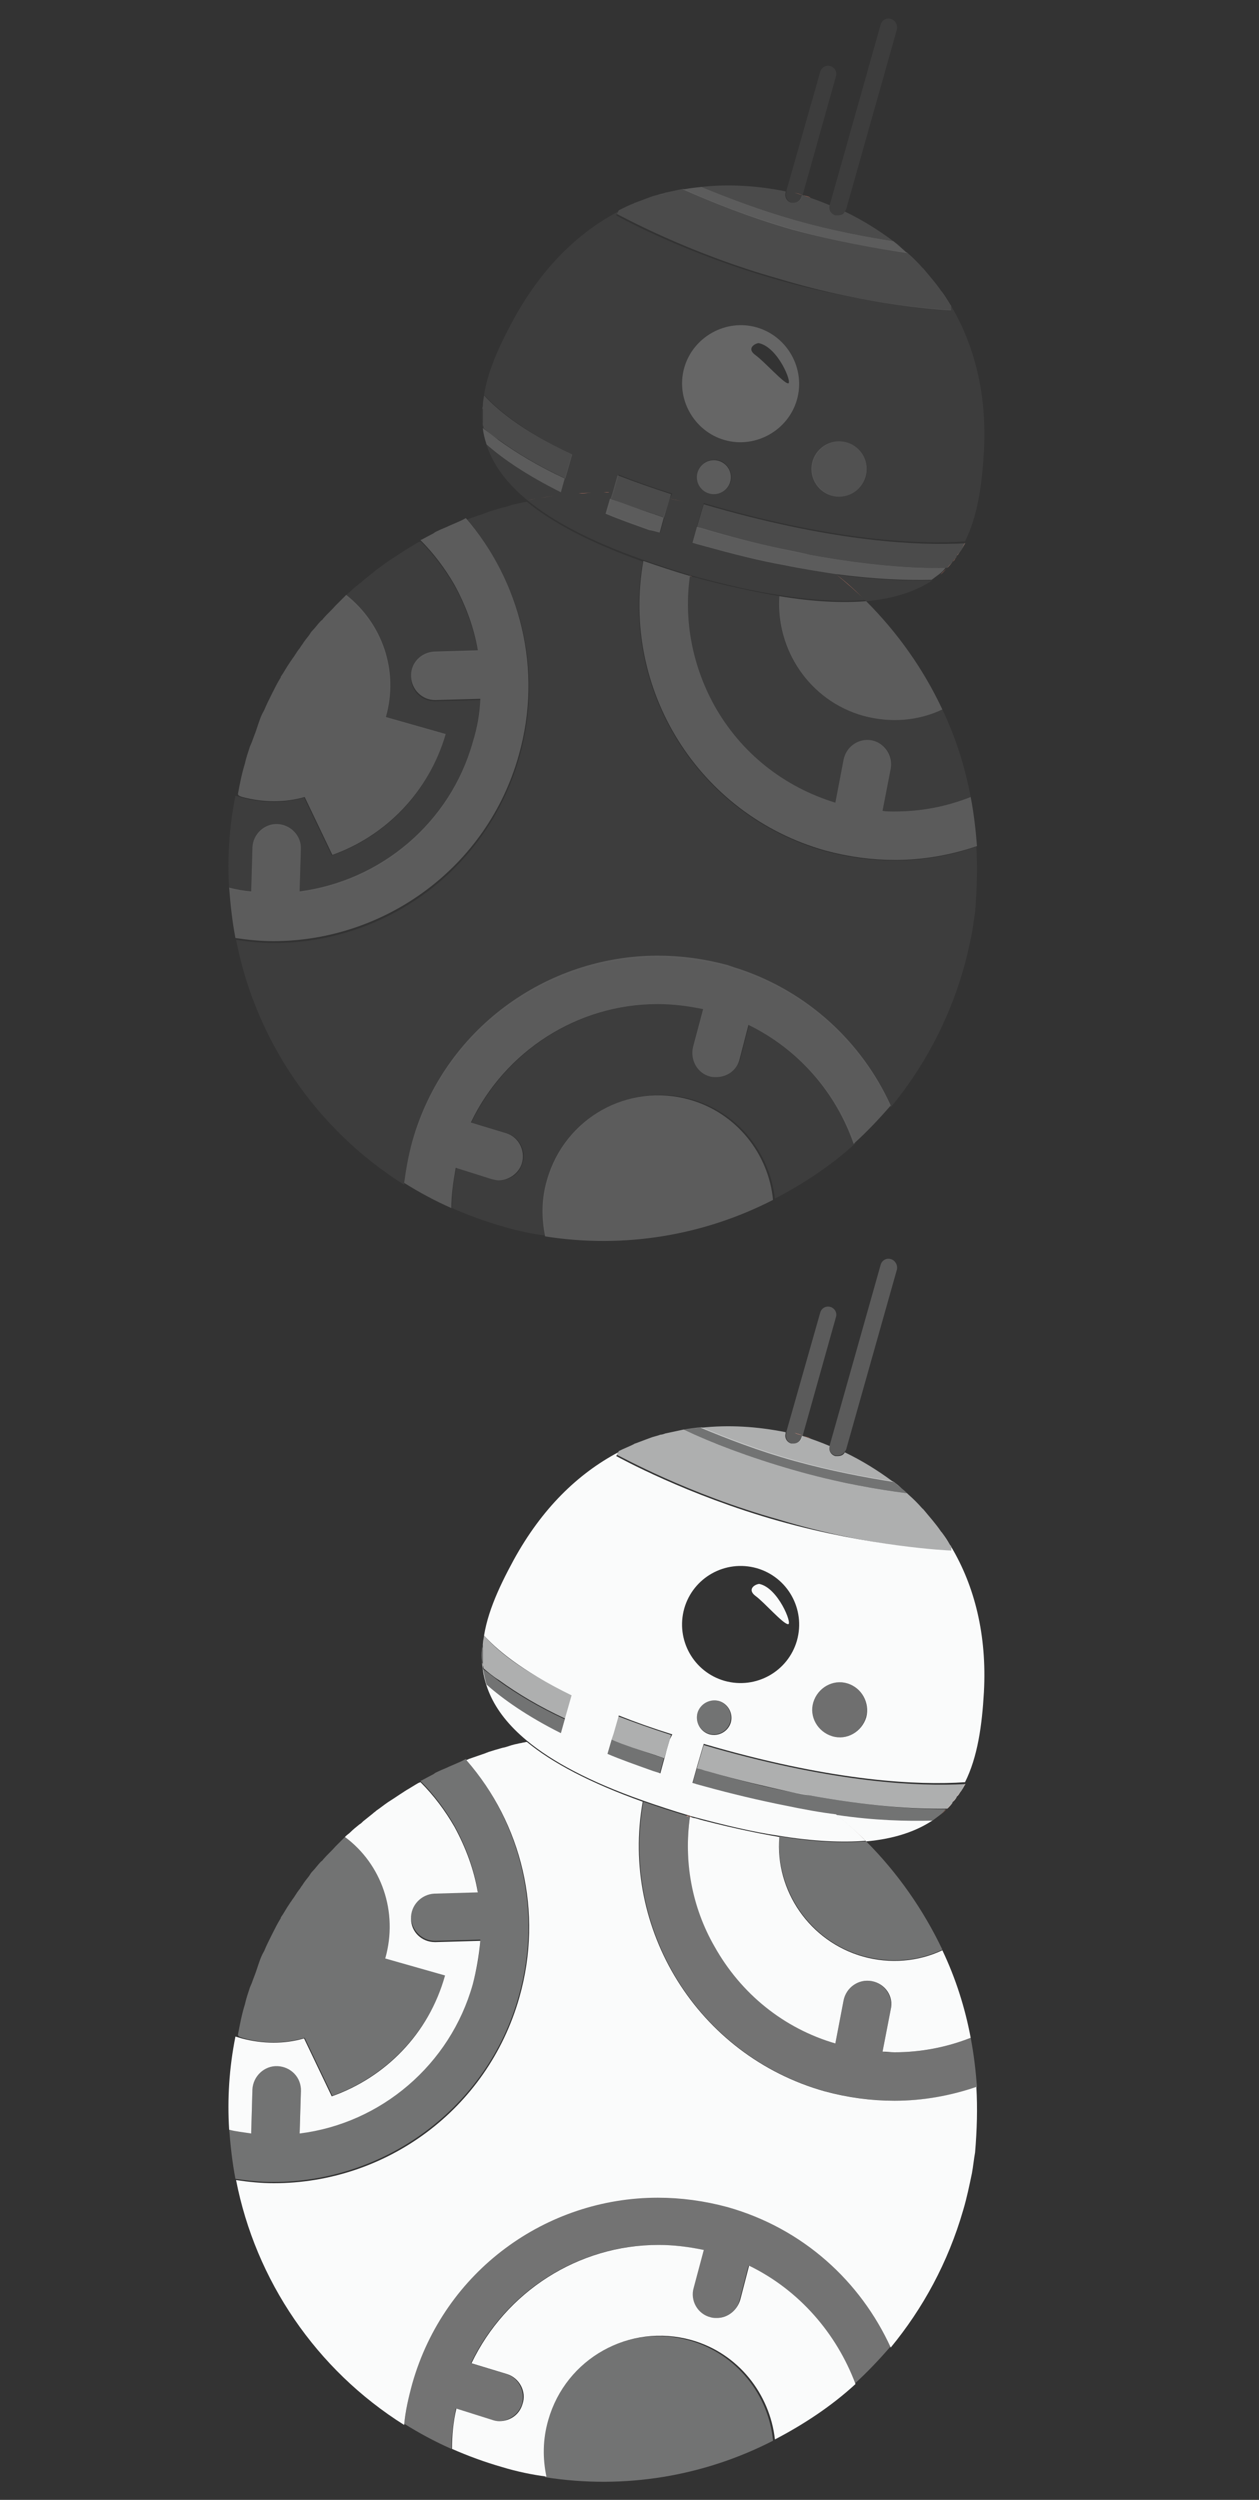 <?xml version="1.0" encoding="utf-8"?>
<!-- Generator: Adobe Illustrator 22.1.0, SVG Export Plug-In . SVG Version: 6.00 Build 0)  -->
<svg version="1.1" id="Layer_1" xmlns="http://www.w3.org/2000/svg" xmlns:xlink="http://www.w3.org/1999/xlink" x="0px" y="0px"
	 viewBox="0 0 200 397.1" style="enable-background:new 0 0 200 397.1;" xml:space="preserve">
<rect x="0" y="0" width="200" height="397.1" fill="#333333" stroke="none"/>
<style type="text/css">
	.st0{fill:none;}
	.st1{fill:#FAFBFB;}
	.st2{opacity:0.32;fill:#FAFBFB;enable-background:new    ;}
	.st3{fill:#F4876B;}
	.st4{opacity:0.2;}
	.st5{fill:#FAFBFB;fill-opacity:0;}
	.st6{opacity:0.3;fill:#FAFBFB;enable-background:new    ;}
	.st7{opacity:0.32;}
	.st8{opacity:0.62;}
	.st9{opacity:0.2;fill:#666666;enable-background:new    ;}
	.st10{fill:#666666;}
	.st11{opacity:0.8;fill:#666666;enable-background:new    ;}
	.st12{opacity:0.2;enable-background:new    ;}
	.st13{opacity:0.6;fill:#666666;enable-background:new    ;}
	.st14{opacity:0.8;}
	.st15{opacity:0.47;}
</style>
<g>
	<path class="st0" d="M64.6,284.2c0.6-0.4,1.3-0.8,2-1.2C65.9,283.4,65.3,283.8,64.6,284.2z"/>
	<path class="st0" d="M37.5,346.2L37.5,346.2c3.1,15.9,12.7,30.1,26.7,38.9l0,0C50.2,376.3,40.6,362.1,37.5,346.2z"/>
	<path class="st0" d="M62,285.9c0.7-0.5,1.5-1,2.3-1.5C63.5,284.9,62.8,285.4,62,285.9z"/>
	<path class="st0" d="M74.6,279.3c0.8-0.3,1.7-0.6,2.6-0.9C76.3,278.6,75.4,278.9,74.6,279.3z"/>
	<path class="st0" d="M77.7,278.2c0.7-0.2,1.4-0.4,2-0.6C79,277.8,78.3,278,77.7,278.2z"/>
	<path class="st0" d="M127.5,228.1L127.5,228.1L127.5,228.1L127.5,228.1z"/>
	<path class="st0" d="M55.1,291.4c-0.1,0.1-0.2,0.1-0.2,0.2l0,0C55,291.6,55.1,291.5,55.1,291.4z"/>
	<path class="st0" d="M83.7,276.6c-0.2,0-0.4,0.1-0.5,0.1C83.4,276.7,83.5,276.6,83.7,276.6L83.7,276.6z"/>
	<path class="st0" d="M55.7,290.9c0.5-0.4,1-0.9,1.5-1.3C56.6,290.1,56.2,290.5,55.7,290.9z"/>
	<path class="st0" d="M59.9,287.4c0.6-0.5,1.2-0.9,1.8-1.3C61.1,286.5,60.5,287,59.9,287.4z"/>
	<path class="st0" d="M37.5,323.4L37.5,323.4c-1,5-1.3,9.9-1,14.8l0,0C36.2,333.3,36.5,328.4,37.5,323.4z"/>
	<path class="st0" d="M57.8,289.1c0.5-0.4,1-0.8,1.5-1.2C58.8,288.3,58.3,288.7,57.8,289.1z"/>
	<path class="st0" d="M155.1,331.5L155.1,331.5c0.2,3.4,0.1,6.8-0.3,10.2C155.2,338.3,155.3,334.9,155.1,331.5z"/>
	<path class="st0" d="M80.5,277.4c0.6-0.2,1.2-0.3,1.8-0.5C81.7,277,81.1,277.2,80.5,277.4z"/>
	<path class="st0" d="M122.8,387.7L122.8,387.7c4.6-2.4,9-5.3,12.8-8.8l0,0C131.8,382.3,127.4,385.3,122.8,387.7z"/>
	<path class="st0" d="M74.4,279.3c-0.1,0-0.2,0.1-0.2,0.1l0,0C74.2,279.4,74.3,279.4,74.4,279.3z"/>
	<path class="st0" d="M141.5,372.7c5.1-6.2,9.1-13.5,11.5-21.8C150.6,359.2,146.6,366.5,141.5,372.7L141.5,372.7z"/>
	<path class="st0" d="M79.6,391.9c-2.8-0.8-5.4-1.8-8-2.9l0,0C74.2,390.2,76.9,391.1,79.6,391.9c2.3,0.7,4.7,1.2,7,1.5l0,0
		C84.3,393.1,81.9,392.6,79.6,391.9z"/>
	<path class="st0" d="M154.2,323.7L154.2,323.7c-0.9-4.8-2.4-9.5-4.5-13.9l0,0C151.7,314.2,153.2,318.9,154.2,323.7z"/>
	<path class="st1" d="M137.1,310.8c-8.5-2.4-14-10.5-13.3-19c-4.1-0.7-8.7-1.7-13.9-3.1l0,0c0.2,0,0.3,0.1,0.5,0.1
		c0.5,0.1,0.9,0.3,1.4,0.4l-2.2-0.6c-1,7.1,0.3,14.3,3.9,20.6c4.2,7.5,11,13,19.2,15.4l1.3-6.8c0.4-2.1,2.4-3.5,4.5-3.1
		s3.5,2.4,3,4.5l-1.3,6.7c0.6,0,1.3,0.1,1.9,0.1c4.2,0,8.3-0.8,12.1-2.3c-0.9-4.8-2.4-9.5-4.5-13.9
		C145.9,311.6,141.4,312,137.1,310.8z"/>
	<path class="st1" d="M109.5,288.5L109.5,288.5c0.1,0,0.2,0.1,0.3,0.1C109.7,288.6,109.6,288.6,109.5,288.5z"/>
	<path class="st1" d="M119,359.9l-1.4,5.4c-0.5,1.7-2,2.9-3.7,2.9c-0.3,0-0.7,0-1-0.1c-2.1-0.5-3.3-2.7-2.7-4.7l1.6-6
		c-2.4-0.5-4.8-0.8-7.2-0.8c-12.8,0-24.3,7.5-29.7,18.8l5.6,1.7c2,0.6,3.2,2.8,2.5,4.8c-0.5,1.7-2,2.7-3.7,2.7
		c-0.4,0-0.8-0.1-1.1-0.2l-5.7-1.8c-0.5,2.1-0.7,4.3-0.7,6.4c2.5,1.1,5.2,2.1,8,2.9c2.3,0.7,4.7,1.2,7,1.5c-0.6-2.9-0.6-5.9,0.3-9
		c2.8-9.8,12.9-15.4,22.7-12.7c7.5,2.1,12.5,8.6,13.3,15.8c4.6-2.4,9-5.3,12.8-8.8C132.9,370.7,127,363.8,119,359.9z"/>
	<path class="st1" d="M155.1,331.5c-4.1,1.4-8.5,2.2-13,2.2c-3.7,0-7.4-0.5-11.1-1.5c-20.2-5.7-32.5-25.8-28.9-46
		c-8.4-3-14.4-6.2-18.4-9.5c-0.2,0-0.4,0.1-0.6,0.1c-0.3,0.1-0.6,0.1-0.9,0.2c-0.6,0.1-1.2,0.3-1.8,0.5c-0.3,0.1-0.5,0.1-0.8,0.2
		c-0.7,0.2-1.4,0.4-2,0.6c-0.2,0.1-0.3,0.1-0.5,0.2c-0.9,0.3-1.7,0.6-2.6,0.9c-0.1,0-0.1,0.1-0.2,0.1s-0.2,0.1-0.2,0.1
		c8.7,10,12.3,24,8.4,37.7c-5.1,17.9-21.3,29.5-39,29.5c-2,0-4-0.2-6-0.5c3.1,15.9,12.7,30.1,26.7,38.9c0.2-2.2,0.7-4.4,1.3-6.6
		c5.1-17.9,21.3-29.5,39-29.5c3.7,0,7.4,0.5,11.1,1.5c12,3.4,21.1,11.8,25.9,22.3c5.1-6.2,9.1-13.5,11.5-21.8c0.6-2,1-4,1.4-5.9
		c0.2-1.1,0.3-2.2,0.5-3.3C155.2,338.3,155.3,334.9,155.1,331.5z"/>
	<path class="st1" d="M61.2,311.1l9.5,2.7c-2.6,9.3-9.5,16.2-18,19.2l-4.4-9.2c-3.1,0.9-6.5,0.9-9.9,0c-0.3-0.1-0.7-0.2-1-0.3
		c-1,5-1.3,9.9-1,14.8c1.1,0.3,2.3,0.4,3.5,0.6l0.2-7c0.1-2.1,1.9-3.8,4-3.7c2.1,0.1,3.8,1.8,3.7,4l-0.2,6.7
		c12.9-1.6,23.9-10.9,27.5-23.7c0.6-2.3,1-4.6,1.2-6.9l-7.1,0.2h-0.1c-2.1,0-3.8-1.6-3.8-3.7c-0.1-2.1,1.6-3.9,3.7-4l6.9-0.2
		c-0.6-3.6-1.9-7.1-3.7-10.4c-1.5-2.6-3.3-5-5.4-7.1c-0.1,0-0.2,0.1-0.3,0.1c-0.7,0.4-1.3,0.8-2,1.2c-0.1,0.1-0.2,0.1-0.3,0.2
		c-0.8,0.5-1.5,1-2.3,1.5c-0.1,0.1-0.2,0.1-0.3,0.2c-0.6,0.4-1.2,0.9-1.8,1.3c-0.2,0.2-0.4,0.3-0.6,0.5c-0.5,0.4-1,0.8-1.5,1.2
		c-0.2,0.2-0.4,0.4-0.6,0.5c-0.5,0.4-1,0.8-1.5,1.3c-0.2,0.2-0.4,0.3-0.6,0.5c-0.1,0.1-0.1,0.1-0.2,0.2
		C60.6,296.1,63.3,303.7,61.2,311.1z"/>
	<path class="st2" d="M154.2,323.7c-3.8,1.5-7.8,2.3-12.1,2.3c-0.6,0-1.3,0-1.9-0.1l1.3-6.7c0.4-2.1-1-4.1-3-4.5
		c-2.1-0.4-4.1,1-4.5,3.1l-1.3,6.8c-8.2-2.5-15-7.9-19.2-15.4c-3.5-6.4-4.9-13.5-3.9-20.6l-0.5-0.1c0.2,0.1,0.3,0.1,0.5,0.1l0,0
		c-2.7-0.8-5.1-1.6-7.4-2.4c-3.6,20.3,8.7,40.3,28.9,46c3.7,1,7.4,1.5,11.1,1.5c4.5,0,8.9-0.8,13-2.2
		C155,328.9,154.7,326.3,154.2,323.7z"/>
	<path class="st2" d="M117.4,351L117.4,351C117.4,351,117.3,351,117.4,351c-0.7-0.2-1.2-0.4-1.8-0.6c-3.7-1-7.4-1.5-11.1-1.5
		c-17.7,0-34,11.7-39,29.5c-0.6,2.2-1,4.4-1.3,6.6c2.4,1.5,4.8,2.8,7.5,4c0-2.1,0.3-4.2,0.7-6.4l5.7,1.8c0.4,0.1,0.8,0.2,1.1,0.2
		c1.6,0,3.2-1.1,3.7-2.7c0.6-2-0.5-4.2-2.5-4.8l-5.6-1.7c5.4-11.3,16.9-18.8,29.7-18.8c2.4,0,4.8,0.3,7.2,0.8l-1.6,6
		c-0.5,2.1,0.7,4.2,2.7,4.7c0.3,0.1,0.7,0.1,1,0.1c1.7,0,3.3-1.1,3.7-2.9l1.4-5.4c8,3.9,13.9,10.8,16.7,18.9c2.1-1.9,4-3.9,5.9-6.1
		C137,362.8,128.5,354.7,117.4,351z"/>
	<path class="st3" d="M91.9,275.5c0.7,0,1.3-0.1,2-0.1C93.2,275.4,92.6,275.4,91.9,275.5z"/>
	<path class="st3" d="M150.4,287.3L150.4,287.3L150.4,287.3L150.4,287.3z"/>
	<path class="st3" d="M95.8,275.3c-0.3,0-0.6,0-1,0c0.7,0,1.3,0,2,0C96.5,275.3,96.1,275.3,95.8,275.3z"/>
	<path class="st3" d="M127.5,228.1c0.4,0.1,0.9,0.2,1.3,0.4L127.5,228.1L127.5,228.1C127.5,228.1,127.5,228.1,127.5,228.1z"/>
	<path class="st3" d="M85.1,276.3c-0.4,0.1-0.9,0.2-1.3,0.3l0,0C84.2,276.5,84.6,276.4,85.1,276.3z"/>
	<path class="st3" d="M153.3,283.3c-0.1,0.3-0.3,0.6-0.5,0.8C153,283.9,153.1,283.6,153.3,283.3z"/>
	<path class="st3" d="M151.3,286.4c-0.3,0.3-0.5,0.6-0.8,0.9C150.7,287,151,286.7,151.3,286.4z"/>
	<path class="st3" d="M150.4,287.3c-0.3,0.3-0.7,0.7-1,1C149.7,288,150.1,287.7,150.4,287.3z"/>
	<path class="st3" d="M151.4,286.2c0.2-0.3,0.4-0.5,0.6-0.8c-0.2,0.2-0.3,0.5-0.5,0.7C151.4,286.1,151.4,286.2,151.4,286.2z"/>
	<path class="st3" d="M85.8,276.2c0.8-0.1,1.7-0.3,2.5-0.4C87.5,275.9,86.7,276,85.8,276.2z"/>
	<path class="st3" d="M151.3,286.4C151.3,286.3,151.3,286.3,151.3,286.4C151.3,286.3,151.3,286.3,151.3,286.4
		C151.3,286.3,151.3,286.3,151.3,286.4z"/>
	<path class="st3" d="M88.5,275.8c0.9-0.1,1.8-0.2,2.7-0.3C90.3,275.6,89.4,275.7,88.5,275.8z"/>
	<path class="st3" d="M152.2,285.1L152.2,285.1c-0.1,0.1-0.1,0.1-0.1,0.2c0.2-0.3,0.4-0.6,0.6-0.9
		C152.5,284.6,152.4,284.9,152.2,285.1L152.2,285.1L152.2,285.1z"/>
	<path class="st3" d="M127.5,228L127.5,228l-1.3-0.4C126.6,227.8,127,227.9,127.5,228z"/>
	<g class="st4">
		<path class="st1" d="M132.8,209.2c0.2-0.7-0.2-1.4-0.9-1.6c-0.7-0.2-1.4,0.2-1.6,0.9l-5.4,19v0.2c-0.2,0.7,0.2,1.4,0.9,1.6
			c0.1,0,0.2,0,0.4,0c0.6,0,1.1-0.4,1.2-0.9l0.1-0.3l0,0c-0.4-0.1-0.8-0.3-1.3-0.4l1.3,0.4L132.8,209.2z"/>
		<path class="st1" d="M141.5,200c-0.7-0.2-1.4,0.2-1.6,0.9l-8.1,28.7l0,0c-0.2,0.7,0.2,1.4,0.9,1.6c0.1,0,0.2,0,0.4,0
			c0.4,0,0.8-0.2,1.1-0.6c0.1-0.1,0.1-0.2,0.2-0.3l8.1-28.7C142.6,200.9,142.2,200.2,141.5,200z"/>
	</g>
	<path class="st3" d="M109.9,288.6C109.9,288.6,109.8,288.6,109.9,288.6c-0.1,0-0.2-0.1-0.4-0.1l0,0
		C109.6,288.6,109.7,288.6,109.9,288.6z"/>
	<path class="st3" d="M132.9,288.3L132.9,288.3c1.6,1.3,3.2,2.7,4.7,4.2l0,0C136.1,291.1,134.6,289.7,132.9,288.3z"/>
	<path class="st3" d="M108.7,276.8c-0.8-0.2-1.5-0.3-2.3-0.5l0,0C107.1,276.4,107.9,276.6,108.7,276.8z"/>
	<path class="st3" d="M111.7,277.5c-0.8-0.2-1.6-0.4-2.3-0.6C110.1,277.1,110.9,277.3,111.7,277.5L111.7,277.5z"/>
	<path class="st3" d="M109.5,288.5c-0.2-0.1-0.3-0.1-0.5-0.1C109.2,288.5,109.3,288.5,109.5,288.5L109.5,288.5z"/>
	<g>
		<path class="st1" d="M132.9,288.3c1.6,1.3,3.2,2.7,4.7,4.2c4.5-0.4,7.9-1.6,10.5-3.3C144,289.3,139,289.2,132.9,288.3z"/>
		<path class="st1" d="M148.2,289.2c0.4-0.3,0.8-0.6,1.1-0.9C149,288.6,148.6,288.9,148.2,289.2z"/>
		<path class="st1" d="M148.1,289.2C148.1,289.2,148.2,289.2,148.1,289.2C148.2,289.2,148.1,289.2,148.1,289.2L148.1,289.2z"/>
		<path class="st1" d="M76.7,261.6L76.7,261.6L76.7,261.6z"/>
		<path class="st1" d="M151.1,245.7v0.6c-0.5,0-12.8-0.6-27.4-4.7c-14.6-4.1-25.4-10.1-25.8-10.3l0.3-0.6
			c-6.4,3.4-12.1,8.9-16.6,17.1c-2.5,4.6-4.6,9.2-4.9,13.7l0,0c0-0.6,0.1-1.1,0.2-1.7c1.8,2,5.7,5.5,13.9,9.5l-1,3.5l-0.7,2.5
			c-5.4-2.7-9.2-5.4-11.8-7.7c-0.3-0.9-0.4-1.7-0.6-2.6l0,0c0-0.1,0-0.1,0-0.2c0-0.2,0-0.5-0.1-0.7c0-0.2,0-0.4,0-0.7
			c0-0.3,0-0.5,0-0.8c0-0.2,0-0.4,0-0.6s0-0.4,0-0.5c-0.4,5.2,1.3,10.2,7.1,15c0.4-0.1,0.9-0.2,1.3-0.3c-0.4,0.1-0.9,0.2-1.3,0.3
			c4,3.3,9.9,6.5,18.4,9.5c2.3,0.8,4.7,1.6,7.4,2.4c0.1,0,0.2,0.1,0.3,0.1c5.2,1.4,9.8,2.5,13.9,3.1c5.5,0.9,10.1,1.1,13.8,0.8
			c-1.5-1.5-3-2.9-4.7-4.2c-2.5-0.3-5.2-0.8-8.1-1.4c-4-0.8-8.3-1.8-13-3.1c-0.4-0.1-0.7-0.2-1.1-0.3c-0.2-0.1-0.4-0.1-0.6-0.2
			l0.7-2.5l1-3.4c-0.8-0.2-0.8-0.2,0,0l0.1-0.3c0.6,0.2,1.1,0.3,1.7,0.5c19.4,5.5,32.3,6.1,39.8,5.6c2-4,2.7-9,3-14.3
			C156.8,259.7,154.8,251.9,151.1,245.7z M106.4,276.3l-0.5,1.7l-1,3.7c-0.5-0.2-1-0.3-1.5-0.5c-2.5-0.9-4.8-1.7-6.9-2.6l0.7-2.4
			l0.3-0.9l0.8-2.8c2.5,1,5.3,2,8.5,3L106.4,276.3C107.1,276.4,107.1,276.4,106.4,276.3z M116.1,273.6c-0.4,1.4-1.9,2.3-3.4,1.9
			c-1.4-0.4-2.3-1.9-1.9-3.4c0.4-1.4,1.9-2.3,3.4-1.9C115.6,270.6,116.5,272.1,116.1,273.6z M126.6,260.6c-1.4,4.9-6.5,7.8-11.5,6.4
			c-4.9-1.4-7.8-6.5-6.4-11.5c1.4-4.9,6.5-7.8,11.5-6.4C125.1,250.5,128,255.6,126.6,260.6z M137.6,272.8c-0.7,2.3-3.1,3.7-5.4,3
			c-2.3-0.7-3.7-3.1-3-5.4s3.1-3.7,5.4-3S138.2,270.5,137.6,272.8z"/>
		<path class="st1" d="M150.9,245.4c-0.4-0.7-0.8-1.3-1.3-2C150.1,244.1,150.5,244.8,150.9,245.4z"/>
		<path class="st1" d="M150.9,245.4c0.1,0.1,0.1,0.2,0.2,0.3l0,0C151.1,245.6,151,245.5,150.9,245.4z"/>
	</g>
	<path class="st5" d="M115.1,267c4.9,1.4,10.1-1.5,11.5-6.4s-1.5-10.1-6.4-11.5s-10.1,1.5-11.5,6.4
		C107.3,260.5,110.2,265.6,115.1,267z M120.6,251.6c3,0.5,5.4,6.4,4.6,6.4c-0.7,0-3.8-3.5-5.2-4.5
		C118.7,252.5,119.8,251.7,120.6,251.6z"/>
	<circle class="st6" cx="133.3" cy="271.6" r="4.4"/>
	<g class="st7">
		<path class="st1" d="M109.6,371.8c-9.8-2.8-19.9,2.9-22.7,12.7c-0.9,3-0.9,6.1-0.3,9l0,0c12.7,2,25.3-0.2,36.2-5.8
			C122.1,380.4,117,373.9,109.6,371.8z"/>
		<path class="st1" d="M137.6,292.5c-3.8,0.3-8.4,0.1-13.8-0.8c-0.6,8.5,4.8,16.6,13.3,19c4.4,1.2,8.8,0.8,12.6-1l0,0
			C146.7,303.4,142.6,297.5,137.6,292.5L137.6,292.5z"/>
		<path class="st1" d="M72.1,280.3c-0.2,0.1-0.5,0.2-0.7,0.3c-0.6,0.3-1.2,0.5-1.8,0.8c-0.2,0.1-0.5,0.2-0.7,0.4
			c-0.6,0.3-1.1,0.6-1.7,0.9c-0.1,0.1-0.3,0.1-0.4,0.2c2.1,2.1,3.9,4.5,5.4,7.1c1.8,3.3,3.1,6.8,3.7,10.4l-6.9,0.2
			c-2.1,0.1-3.8,1.8-3.7,4c0.1,2.1,1.8,3.7,3.8,3.7h0.1l7.1-0.2c-0.1,2.3-0.5,4.6-1.2,6.9c-3.6,12.8-14.6,22-27.5,23.7l0.2-6.7
			c0.1-2.1-1.6-3.9-3.7-4c-2.1-0.1-3.9,1.6-4,3.7l-0.2,7c-1.2-0.1-2.3-0.3-3.5-0.6c0.2,2.7,0.5,5.4,1,8c2,0.3,4,0.5,6,0.5
			c17.7,0,34-11.7,39-29.5c3.9-13.7,0.2-27.7-8.4-37.7C73.5,279.7,72.8,280,72.1,280.3z"/>
		<path class="st1" d="M38.5,323.7c3.4,1,6.8,0.9,9.9,0l4.4,9.2c8.4-3,15.3-9.9,18-19.2l-9.5-2.7c2.1-7.4-0.6-14.9-6.3-19.4l0,0
			c-0.5,0.5-1,1-1.5,1.5c-0.1,0.1-0.1,0.1-0.2,0.2c-0.6,0.7-1.3,1.3-1.9,2c-0.1,0.1-0.2,0.3-0.4,0.4c-0.5,0.5-0.9,1.1-1.4,1.6
			c-0.2,0.2-0.3,0.4-0.5,0.7c-0.4,0.5-0.8,1-1.1,1.5c-0.2,0.2-0.3,0.5-0.5,0.7c-0.4,0.5-0.7,1.1-1.1,1.6c-0.1,0.2-0.3,0.4-0.4,0.6
			c-0.5,0.7-0.9,1.5-1.4,2.2c0,0,0,0,0,0.1c-0.5,0.8-0.9,1.6-1.3,2.4c-0.1,0.2-0.2,0.4-0.3,0.6c-0.3,0.6-0.6,1.2-0.9,1.9
			c-0.1,0.3-0.3,0.6-0.4,0.8c-0.3,0.6-0.5,1.2-0.7,1.8c-0.1,0.3-0.2,0.6-0.3,0.9c-0.2,0.6-0.5,1.3-0.7,1.9c-0.1,0.2-0.2,0.5-0.3,0.7
			c-0.3,0.9-0.6,1.8-0.8,2.7c-0.5,1.6-0.8,3.2-1.1,4.8l0,0C37.8,323.5,38.2,323.6,38.5,323.7z"/>
		<circle class="st1" cx="113.4" cy="272.8" r="2.7"/>
		<path class="st1" d="M144.1,237.2c-0.7-0.6-1.4-1.3-2.2-1.9c-4.4-0.7-9.8-1.7-15.5-3.3s-10.9-3.6-15-5.3c-1,0.1-1.9,0.2-2.9,0.4
			c4.3,1.9,10.4,4.4,17.4,6.4C133,235.5,139.4,236.6,144.1,237.2z"/>
		<path class="st1" d="M146.8,239.9c-0.1-0.1-0.2-0.2-0.4-0.4C146.6,239.7,146.7,239.8,146.8,239.9L146.8,239.9z"/>
		<path class="st1" d="M105.7,227.8c-0.3,0.1-0.5,0.1-0.8,0.2l0,0C105.1,228,105.4,227.9,105.7,227.8z"/>
		<path class="st1" d="M76.7,261.6c0,0.2,0,0.4,0,0.5C76.6,261.9,76.7,261.7,76.7,261.6L76.7,261.6z"/>
		<path class="st1" d="M89.1,275.3l0.7-2.5l-0.1,0.3c-4.1-1.9-7.6-4-10.5-6.1c-0.9-0.7-1.7-1.3-2.5-1.9c0.1,0.9,0.3,1.7,0.6,2.6
			C79.9,270,83.7,272.6,89.1,275.3z"/>
		<path class="st1" d="M104.8,281.7l1-3.7l-0.4,1.3c-0.5-0.2-0.9-0.3-1.4-0.5c-2.5-0.8-4.8-1.7-7.1-2.5l-0.7,2.4
			c2.1,0.9,4.4,1.7,6.9,2.6C103.8,281.4,104.3,281.6,104.8,281.7z"/>
		<path class="st1" d="M151.3,286.3C151.4,286.3,151.4,286.3,151.3,286.3c0.1-0.1,0.1-0.1,0.1-0.2
			C151.4,286.2,151.4,286.2,151.3,286.3L151.3,286.3z"/>
		<path class="st1" d="M152.2,285.1L152.2,285.1L152.2,285.1L152.2,285.1z"/>
		<path class="st1" d="M128.6,285.2L128.6,285.2c-0.9-0.2-1.9-0.4-2.8-0.5c-4.1-0.8-8.5-1.9-13.3-3.3c-0.3-0.1-0.6-0.2-1-0.3
			c-0.3-0.1-0.5-0.1-0.8-0.2l-0.7,2.5c0.2,0.1,0.4,0.1,0.6,0.2c0.4,0.1,0.7,0.2,1.1,0.3c4.7,1.3,9,2.4,13,3.1c2.9,0.6,5.6,1,8.1,1.4
			l0,0c6.1,0.8,11.1,1,15.2,0.9c0.4-0.3,0.8-0.6,1.2-0.9l0,0c0.4-0.3,0.7-0.6,1-1l0,0l0,0C145.1,287.4,137.9,286.9,128.6,285.2z"/>
	</g>
	<path class="st1" d="M120,253.5c1.4,1,4.4,4.5,5.2,4.5c0.7,0-1.6-5.8-4.6-6.4C119.8,251.7,118.7,252.5,120,253.5z"/>
	<g class="st8">
		<path class="st1" d="M141.9,235.4L141.9,235.4c0.1,0.1,0.1,0.1,0.2,0.2C142.1,235.5,142,235.5,141.9,235.4z"/>
		<path class="st1" d="M111.4,226.8L111.4,226.8L111.4,226.8L111.4,226.8z"/>
		<path class="st1" d="M141.9,235.4c-2.4-1.8-5-3.4-7.7-4.7c-0.2,0.4-0.6,0.6-1.1,0.6c-0.1,0-0.2,0-0.4,0c-0.7-0.2-1.1-0.9-0.9-1.6
			c-1.4-0.6-2.8-1.1-4.3-1.6h-0.1l-0.1,0.3c-0.2,0.6-0.7,0.9-1.2,0.9c-0.1,0-0.2,0-0.4,0c-0.7-0.2-1.1-0.9-0.9-1.6v-0.2
			c-4.5-0.9-9-1.2-13.5-0.7c4.1,1.7,9.2,3.7,15,5.3S137.5,234.7,141.9,235.4z"/>
		<path class="st1" d="M104.9,228C104.9,228.1,104.9,228.1,104.9,228c0.3-0.1,0.5-0.1,0.8-0.2C105.4,227.9,105.1,228,104.9,228z"/>
		<path class="st1" d="M146.8,239.9c-0.1-0.1-0.1-0.2-0.2-0.2C146.7,239.8,146.8,239.9,146.8,239.9L146.8,239.9z"/>
		<path class="st1" d="M105.7,227.8C105.7,227.8,105.6,227.8,105.7,227.8C105.6,227.8,105.6,227.8,105.7,227.8L105.7,227.8z"/>
		<path class="st1" d="M111.4,226.8c-0.9,0.1-1.9,0.2-2.8,0.4l0,0C109.5,227,110.4,226.9,111.4,226.8z"/>
		<path class="st1" d="M151.1,246.4v-0.7c-0.5-0.8-0.9-1.5-1.5-2.3l-0.1-0.1c-0.8-1.2-1.8-2.3-2.7-3.4l0,0c-0.1-0.1-0.2-0.2-0.3-0.3
			c-0.7-0.8-1.4-1.5-2.2-2.2l0,0c-0.1-0.1-0.1-0.1-0.2-0.2l0,0c-0.6-0.6-1.3-1.1-2-1.7c0.7,0.5,1.3,1.1,2,1.7
			c-4.7-0.6-11.1-1.7-18.1-3.7c-7-2-13.1-4.4-17.4-6.4l0,0l0,0l0,0h-0.1l0,0c-0.9,0.2-1.9,0.4-2.8,0.6c-0.3,0.1-0.5,0.2-0.8,0.2l0,0
			c-0.5,0.2-1.1,0.3-1.6,0.5l0,0c-0.8,0.3-1.6,0.6-2.4,0.9c-0.1,0-0.2,0.1-0.2,0.1c-0.8,0.4-1.6,0.7-2.4,1.1l0,0l-0.3,0.6
			c0.5,0.2,11.2,6.2,25.8,10.3C138.3,245.8,150.6,246.4,151.1,246.4z"/>
		<path class="st1" d="M146.5,239.6L146.5,239.6c0,0.1,0.1,0.1,0.1,0.1C146.6,239.7,146.5,239.6,146.5,239.6z"/>
		<path class="st1" d="M76.9,259.8c-0.1,0.6-0.2,1.2-0.2,1.7c0,0.2,0,0.3,0,0.5s0,0.4,0,0.6c0,0.3,0,0.5,0,0.8c0,0.2,0,0.4,0,0.7
			c0,0.2,0,0.5,0.1,0.7c0,0.1,0,0.1,0,0.2l0,0c0.7,0.6,1.5,1.3,2.5,1.9c2.9,2.1,6.4,4.2,10.5,6.1l0.1-0.3l1-3.5
			C82.6,265.4,78.7,261.9,76.9,259.8z"/>
		<path class="st1" d="M97.3,275.4l-0.3,0.9c2.2,0.9,4.6,1.7,7.1,2.5c0.5,0.2,0.9,0.3,1.4,0.5l0.4-1.3l0.5-1.7l0,0l0.2-0.7
			c-3.1-1-5.9-2-8.5-3L97.3,275.4z"/>
		<path class="st1" d="M109.5,288.6C109.5,288.5,109.5,288.5,109.5,288.6c-0.2-0.1-0.3-0.1-0.5-0.1L109.5,288.6z"/>
		<path class="st1" d="M113.5,277.7c-0.6-0.2-1.1-0.3-1.7-0.5l-0.1,0.3l0,0l-1,3.4c0.3,0.1,0.5,0.1,0.8,0.2s0.6,0.2,1,0.3
			c4.8,1.4,9.3,2.4,13.3,3.3c1,0.2,1.9,0.4,2.8,0.5l0,0c9.3,1.7,16.5,2.2,21.9,2.1l0,0l0,0c0.3-0.3,0.6-0.6,0.8-0.9l0,0
			c0,0,0,0,0-0.1c0.1-0.1,0.1-0.1,0.2-0.2c0.2-0.2,0.4-0.4,0.5-0.7l0.1-0.1l0.1-0.1l0,0c0.2-0.2,0.3-0.5,0.5-0.7
			c0.1-0.1,0.1-0.2,0.2-0.3c0.2-0.3,0.3-0.6,0.5-0.8l0,0C145.8,283.8,132.9,283.2,113.5,277.7z"/>
	</g>
</g>
<g>
	<path class="st0" d="M64.6,87.1c0.6-0.4,1.3-0.8,2-1.2C65.9,86.3,65.3,86.7,64.6,87.1z"/>
	<path class="st0" d="M37.5,149.1L37.5,149.1c3.1,15.9,12.7,30.1,26.7,38.9l0,0C50.2,179.2,40.6,165,37.5,149.1z"/>
	<path class="st0" d="M62,88.8c0.7-0.5,1.5-1,2.3-1.5C63.5,87.8,62.8,88.3,62,88.8z"/>
	<path class="st0" d="M74.6,82.2c0.8-0.3,1.7-0.6,2.6-0.9C76.3,81.5,75.4,81.8,74.6,82.2z"/>
	<path class="st0" d="M77.7,81.1c0.7-0.2,1.4-0.4,2-0.6C79,80.7,78.3,80.9,77.7,81.1z"/>
	<path class="st0" d="M127.5,31L127.5,31L127.5,31L127.5,31z"/>
	<path class="st0" d="M55.1,94.4c-0.1,0.1-0.2,0.1-0.2,0.2l0,0C55,94.5,55.1,94.4,55.1,94.4z"/>
	<path class="st0" d="M83.7,79.5c-0.2,0-0.4,0.1-0.5,0.1C83.4,79.6,83.5,79.5,83.7,79.5L83.7,79.5z"/>
	<path class="st0" d="M55.7,93.8c0.5-0.4,1-0.9,1.5-1.3C56.6,93,56.2,93.4,55.7,93.8z"/>
	<path class="st0" d="M59.9,90.3c0.6-0.5,1.2-0.9,1.8-1.3C61.1,89.4,60.5,89.9,59.9,90.3z"/>
	<path class="st0" d="M37.5,126.3L37.5,126.3c-1,5-1.3,9.9-1,14.8l0,0C36.2,136.2,36.5,131.3,37.5,126.3z"/>
	<path class="st0" d="M57.8,92c0.5-0.4,1-0.8,1.5-1.2C58.8,91.2,58.3,91.6,57.8,92z"/>
	<path class="st0" d="M155.1,134.5L155.1,134.5c0.2,3.4,0.1,6.8-0.3,10.2C155.2,141.2,155.3,137.8,155.1,134.5z"/>
	<path class="st0" d="M80.5,80.3c0.6-0.2,1.2-0.3,1.8-0.5C81.7,80,81.1,80.1,80.5,80.3z"/>
	<path class="st0" d="M122.8,190.6L122.8,190.6c4.6-2.4,9-5.3,12.8-8.8l0,0C131.8,185.2,127.4,188.2,122.8,190.6z"/>
	<path class="st0" d="M74.4,82.3c-0.1,0-0.2,0.1-0.2,0.1l0,0C74.2,82.3,74.3,82.3,74.4,82.3z"/>
	<path class="st0" d="M141.5,175.6c5.1-6.2,9.1-13.5,11.5-21.8C150.6,162.1,146.6,169.4,141.5,175.6L141.5,175.6z"/>
	<path class="st0" d="M79.6,194.8c-2.8-0.8-5.4-1.8-8-2.9l0,0C74.2,193.1,76.9,194.1,79.6,194.8c2.3,0.7,4.7,1.2,7,1.5l0,0
		C84.3,196,81.9,195.5,79.6,194.8z"/>
	<path class="st0" d="M154.2,126.6L154.2,126.6c-0.9-4.8-2.4-9.5-4.5-13.9l0,0C151.7,117.1,153.2,121.8,154.2,126.6z"/>
	<path class="st9" d="M137.1,113.7c-8.5-2.4-14-10.5-13.3-19c-4.1-0.7-8.7-1.7-13.9-3.1l0,0c0.2,0,0.3,0.1,0.5,0.1
		c0.5,0.1,0.9,0.3,1.4,0.4l-2.2-0.6c-1,7.1,0.3,14.3,3.9,20.6c4.2,7.5,11,13,19.2,15.4l1.3-6.8c0.4-2.1,2.4-3.5,4.5-3.1
		s3.5,2.4,3,4.5l-1.3,6.7c0.6,0,1.3,0.1,1.9,0.1c4.2,0,8.3-0.8,12.1-2.3c-0.9-4.8-2.4-9.5-4.5-13.9
		C145.9,114.5,141.4,114.9,137.1,113.7z"/>
	<path class="st10" d="M109.5,91.4C109.5,91.5,109.5,91.5,109.5,91.4c0.1,0,0.2,0.1,0.3,0.1C109.7,91.5,109.6,91.5,109.5,91.4z"/>
	<path class="st9" d="M119,162.8l-1.4,5.4c-0.5,1.7-2,2.9-3.7,2.9c-0.3,0-0.7,0-1-0.1c-2.1-0.5-3.3-2.7-2.7-4.7l1.6-6
		c-2.4-0.5-4.8-0.8-7.2-0.8c-12.8,0-24.3,7.5-29.7,18.8l5.6,1.7c2,0.6,3.2,2.8,2.5,4.8c-0.5,1.7-2,2.7-3.7,2.7
		c-0.4,0-0.8-0.1-1.1-0.2l-5.7-1.8c-0.5,2.1-0.7,4.3-0.7,6.4c2.5,1.1,5.2,2.1,8,2.9c2.3,0.7,4.7,1.2,7,1.5c-0.6-2.9-0.6-5.9,0.3-9
		c2.8-9.8,12.9-15.4,22.7-12.7c7.5,2.1,12.5,8.6,13.3,15.8c4.6-2.4,9-5.3,12.8-8.8C132.9,173.6,127,166.7,119,162.8z"/>
	<path class="st9" d="M155.1,134.5c-4.1,1.4-8.5,2.2-13,2.2c-3.7,0-7.4-0.5-11.1-1.5c-20.2-5.7-32.5-25.8-28.9-46
		c-8.4-3-14.4-6.2-18.4-9.5c-0.2,0-0.4,0.1-0.6,0.1c-0.3,0.1-0.6,0.1-0.9,0.2c-0.6,0.1-1.2,0.3-1.8,0.5c-0.3,0.1-0.5,0.1-0.8,0.2
		c-0.7,0.2-1.4,0.4-2,0.6c-0.2,0.1-0.3,0.1-0.5,0.2c-0.9,0.3-1.7,0.6-2.6,0.9c-0.1,0-0.1,0.1-0.2,0.1s-0.2,0.1-0.2,0.1
		c8.7,10,12.3,24,8.4,37.7c-5.1,17.9-21.3,29.5-39,29.5c-2,0-4-0.2-6-0.5c3.1,15.9,12.7,30.1,26.7,38.9c0.2-2.2,0.7-4.4,1.3-6.6
		c5.1-17.9,21.3-29.5,39-29.5c3.7,0,7.4,0.5,11.1,1.5c12,3.4,21.1,11.8,25.9,22.3c5.1-6.2,9.1-13.5,11.5-21.8c0.6-2,1-4,1.4-5.9
		c0.2-1.1,0.3-2.2,0.5-3.3C155.2,141.2,155.3,137.8,155.1,134.5z"/>
	<path class="st9" d="M61.2,114l9.5,2.7c-2.6,9.3-9.5,16.2-18,19.2l-4.4-9.2c-3.1,0.9-6.5,0.9-9.9,0c-0.3-0.1-0.7-0.2-1-0.3
		c-1,5-1.3,9.9-1,14.8c1.1,0.3,2.3,0.4,3.5,0.6l0.2-7c0.1-2.1,1.9-3.8,4-3.7s3.8,1.8,3.7,4l-0.2,6.7c12.9-1.6,23.9-10.9,27.5-23.7
		c0.6-2.3,1-4.6,1.2-6.9l-7.1,0.2h-0.1c-2.1,0-3.8-1.6-3.8-3.7c-0.1-2.1,1.6-3.9,3.7-4l6.9-0.2c-0.6-3.6-1.9-7.1-3.7-10.4
		c-1.5-2.6-3.3-5-5.4-7.1c-0.1,0.1-0.2,0.1-0.3,0.1c-0.7,0.4-1.3,0.8-2,1.2c-0.1,0.1-0.2,0.1-0.3,0.2c-0.8,0.5-1.5,1-2.3,1.5
		c-0.1,0.1-0.2,0.1-0.3,0.2c-0.6,0.4-1.2,0.9-1.8,1.3c-0.2,0.2-0.4,0.3-0.6,0.5c-0.5,0.4-1,0.8-1.5,1.2c-0.2,0.2-0.4,0.4-0.6,0.5
		c-0.5,0.4-1,0.8-1.5,1.3c-0.2,0.2-0.4,0.3-0.6,0.5c-0.1,0.1-0.1,0.1-0.2,0.2C60.6,99,63.3,106.6,61.2,114z"/>
	<path class="st11" d="M154.2,126.6c-3.8,1.5-7.8,2.3-12.1,2.3c-0.6,0-1.3,0-1.9-0.1l1.3-6.7c0.4-2.1-1-4.1-3-4.5
		c-2.1-0.4-4.1,1-4.5,3.1l-1.3,6.8c-8.2-2.5-15-7.9-19.2-15.4c-3.5-6.3-4.9-13.5-3.9-20.6l-0.5-0.1c0.2,0.1,0.3,0.1,0.5,0.1l0,0
		c-2.7-0.8-5.1-1.6-7.4-2.4c-3.6,20.3,8.7,40.3,28.9,46c3.7,1,7.4,1.5,11.1,1.5c4.5,0,8.9-0.8,13-2.2
		C155,131.8,154.7,129.2,154.2,126.6z"/>
	<path class="st11" d="M117.4,153.9L117.4,153.9C117.4,153.9,117.3,153.9,117.4,153.9c-0.7-0.2-1.2-0.4-1.8-0.6
		c-3.7-1-7.4-1.5-11.1-1.5c-17.7,0-34,11.7-39,29.5c-0.6,2.2-1,4.4-1.3,6.6c2.4,1.5,4.8,2.8,7.5,4c0-2.1,0.3-4.2,0.7-6.4l5.7,1.8
		c0.4,0.1,0.8,0.2,1.1,0.2c1.6,0,3.2-1.1,3.7-2.7c0.6-2-0.5-4.2-2.5-4.8l-5.6-1.7c5.4-11.3,16.9-18.8,29.7-18.8
		c2.4,0,4.8,0.3,7.2,0.8l-1.6,6c-0.5,2.1,0.7,4.2,2.7,4.7c0.3,0.1,0.7,0.1,1,0.1c1.7,0,3.3-1.1,3.7-2.9l1.4-5.4
		c8,3.9,13.9,10.8,16.7,18.9c2.1-1.9,4-3.9,5.9-6.1C137,165.7,128.5,157.6,117.4,153.9z"/>
	<path class="st3" d="M91.9,78.4c0.7,0,1.3-0.1,2-0.1C93.2,78.3,92.6,78.3,91.9,78.4z"/>
	<path class="st3" d="M150.4,90.2L150.4,90.2L150.4,90.2L150.4,90.2z"/>
	<path class="st3" d="M95.8,78.2c-0.3,0-0.6,0-1,0c0.7,0,1.3,0,2,0C96.5,78.3,96.1,78.2,95.8,78.2z"/>
	<path class="st3" d="M127.5,31c0.4,0.1,0.9,0.2,1.3,0.4L127.5,31L127.5,31C127.5,31,127.5,31,127.5,31z"/>
	<path class="st3" d="M85.1,79.2c-0.4,0.1-0.9,0.2-1.3,0.3l0,0C84.2,79.4,84.6,79.3,85.1,79.2z"/>
	<path class="st3" d="M153.3,86.2c-0.1,0.3-0.3,0.6-0.5,0.8C153,86.8,153.1,86.5,153.3,86.2z"/>
	<path class="st3" d="M151.3,89.3c-0.3,0.3-0.5,0.6-0.8,0.9C150.7,89.9,151,89.6,151.3,89.3z"/>
	<path class="st3" d="M150.4,90.3c-0.3,0.3-0.7,0.7-1,1C149.7,90.9,150.1,90.6,150.4,90.3z"/>
	<path class="st3" d="M151.4,89.2c0.2-0.3,0.4-0.5,0.6-0.8c-0.2,0.2-0.3,0.5-0.5,0.7C151.4,89.1,151.4,89.1,151.4,89.2z"/>
	<path class="st3" d="M85.8,79.1c0.8-0.1,1.7-0.3,2.5-0.4C87.5,78.8,86.7,79,85.8,79.1z"/>
	<path class="st3" d="M151.3,89.3C151.3,89.2,151.3,89.2,151.3,89.3C151.3,89.2,151.3,89.2,151.3,89.3
		C151.3,89.2,151.3,89.2,151.3,89.3z"/>
	<path class="st3" d="M88.5,78.7c0.9-0.1,1.8-0.2,2.7-0.3C90.3,78.5,89.4,78.6,88.5,78.7z"/>
	<path class="st3" d="M152.2,88L152.2,88c-0.1,0.1-0.1,0.1-0.1,0.2c0.2-0.3,0.4-0.6,0.6-0.9C152.5,87.6,152.4,87.8,152.2,88
		L152.2,88L152.2,88z"/>
	<path class="st3" d="M127.5,31L127.5,31l-1.3-0.4C126.6,30.7,127,30.8,127.5,31z"/>
	<g class="st4">
		<path class="st10" d="M132.8,12.1c0.2-0.7-0.2-1.4-0.9-1.6c-0.7-0.2-1.4,0.2-1.6,0.9l-5.4,19v0.2c-0.2,0.7,0.2,1.4,0.9,1.6
			c0.1,0,0.2,0,0.4,0c0.6,0,1.1-0.4,1.2-0.9l0.1-0.3l0,0c-0.4-0.1-0.8-0.3-1.3-0.4l1.3,0.4L132.8,12.1z"/>
		<path class="st10" d="M141.5,3c-0.7-0.2-1.4,0.2-1.6,0.9l-8.1,28.7l0,0c-0.2,0.7,0.2,1.4,0.9,1.6c0.1,0,0.2,0,0.4,0
			c0.4,0,0.8-0.2,1.1-0.6c0.1-0.1,0.1-0.2,0.2-0.3l8.1-28.7C142.6,3.9,142.2,3.2,141.5,3z"/>
	</g>
	<path class="st3" d="M109.9,91.6C109.9,91.6,109.8,91.6,109.9,91.6c-0.1,0-0.2-0.1-0.4-0.1l0,0C109.6,91.5,109.7,91.5,109.9,91.6z"
		/>
	<path class="st3" d="M132.9,91.3L132.9,91.3c1.6,1.3,3.2,2.7,4.7,4.2l0,0C136.1,94,134.6,92.6,132.9,91.3z"/>
	<path class="st3" d="M108.7,79.7c-0.8-0.2-1.5-0.3-2.3-0.5l0,0C107.1,79.4,107.9,79.5,108.7,79.7z"/>
	<path class="st3" d="M111.7,80.4c-0.8-0.2-1.6-0.4-2.3-0.6C110.1,80,110.9,80.2,111.7,80.4L111.7,80.4z"/>
	<path class="st3" d="M109.5,91.5c-0.2-0.1-0.3-0.1-0.5-0.1C109.2,91.4,109.3,91.4,109.5,91.5L109.5,91.5z"/>
	<g class="st12">
		<path class="st10" d="M132.9,91.3c1.6,1.3,3.2,2.7,4.7,4.2c4.5-0.4,7.9-1.6,10.5-3.3C144,92.3,139,92.1,132.9,91.3z"/>
		<path class="st10" d="M148.2,92.1c0.4-0.3,0.8-0.6,1.1-0.9C149,91.5,148.6,91.8,148.2,92.1z"/>
		<path class="st10" d="M148.1,92.1C148.1,92.1,148.2,92.1,148.1,92.1C148.2,92.1,148.1,92.1,148.1,92.1L148.1,92.1z"/>
		<path class="st10" d="M76.7,64.5L76.7,64.5L76.7,64.5z"/>
		<path class="st10" d="M151.1,48.6v0.6c-0.5,0-12.8-0.6-27.4-4.7s-25.4-10-25.8-10.3l0.3-0.6c-6.4,3.4-12.1,8.9-16.6,17.1
			c-2.5,4.6-4.6,9.2-4.9,13.7l0,0c0-0.6,0.1-1.1,0.2-1.7c1.8,2,5.7,5.5,13.9,9.5l-1,3.5l-0.7,2.5c-5.4-2.7-9.2-5.4-11.8-7.7
			c-0.3-0.9-0.4-1.7-0.6-2.6l0,0c0-0.1,0-0.1,0-0.2c0-0.2,0-0.5-0.1-0.7c0-0.2,0-0.4,0-0.7c0-0.3,0-0.5,0-0.8c0-0.2,0-0.4,0-0.6
			s0-0.4,0-0.5c-0.4,5.2,1.3,10.2,7.1,15c0.4-0.1,0.9-0.2,1.3-0.3c-0.4,0.1-0.9,0.2-1.3,0.3c4,3.3,9.9,6.5,18.4,9.5
			c2.3,0.8,4.7,1.6,7.4,2.4c0.1,0,0.2,0.1,0.3,0.1c5.2,1.4,9.8,2.5,13.9,3.1c5.5,0.9,10.1,1.1,13.8,0.8c-1.5-1.5-3-2.9-4.7-4.2
			c-2.5-0.3-5.2-0.8-8.1-1.4c-4-0.8-8.3-1.8-13-3.1c-0.4-0.1-0.7-0.2-1.1-0.3c-0.2-0.1-0.4-0.1-0.6-0.2l0.7-2.5l1-3.4
			c-0.8-0.2-0.8-0.2,0,0l0.1-0.3c0.6,0.2,1.1,0.3,1.7,0.5c19.4,5.5,32.3,6.1,39.8,5.6c2-4,2.7-9,3-14.3
			C156.8,62.6,154.8,54.9,151.1,48.6z M106.4,79.2l-0.5,1.7l-1,3.7c-0.5-0.2-1-0.3-1.5-0.5c-2.5-0.9-4.8-1.7-6.9-2.6l0.7-2.4
			l0.3-0.9l0.8-2.8c2.5,1,5.3,2,8.5,3L106.4,79.2C107.1,79.4,107.1,79.4,106.4,79.2z M116.1,76.5c-0.4,1.4-1.9,2.3-3.4,1.9
			c-1.4-0.4-2.3-1.9-1.9-3.4c0.4-1.4,1.9-2.3,3.4-1.9C115.6,73.5,116.5,75.1,116.1,76.5z M126.6,63.5c-1.4,4.9-6.5,7.8-11.5,6.4
			c-4.9-1.4-7.8-6.5-6.4-11.5c1.4-4.9,6.5-7.8,11.5-6.4C125.1,53.4,128,58.6,126.6,63.5z M137.6,75.7c-0.7,2.3-3.1,3.7-5.4,3
			c-2.3-0.7-3.7-3.1-3-5.4s3.1-3.7,5.4-3S138.2,73.4,137.6,75.7z"/>
		<path class="st10" d="M150.9,48.4c-0.4-0.7-0.8-1.3-1.3-2C150.1,47,150.5,47.7,150.9,48.4z"/>
		<path class="st10" d="M150.9,48.4c0.1,0.1,0.1,0.2,0.2,0.3l0,0C151.1,48.5,151,48.4,150.9,48.4z"/>
	</g>
	<circle class="st13" cx="133.3" cy="74.5" r="4.4"/>
	<g class="st14">
		<path class="st10" d="M109.6,174.7c-9.8-2.8-19.9,2.9-22.7,12.7c-0.9,3-0.9,6.1-0.3,9l0,0c12.7,2,25.3-0.2,36.2-5.8
			C122.1,183.3,117,176.8,109.6,174.7z"/>
		<path class="st10" d="M137.6,95.5c-3.8,0.3-8.4,0.1-13.8-0.8c-0.6,8.5,4.8,16.6,13.3,19c4.4,1.2,8.8,0.8,12.6-1l0,0
			C146.7,106.3,142.6,100.5,137.6,95.5L137.6,95.5z"/>
		<path class="st10" d="M72.1,83.2c-0.2,0.1-0.5,0.2-0.7,0.3c-0.6,0.3-1.2,0.5-1.8,0.8c-0.2,0.1-0.5,0.2-0.7,0.4
			c-0.6,0.3-1.1,0.6-1.7,0.9c-0.1,0.1-0.3,0.1-0.4,0.2c2.1,2.1,3.9,4.5,5.4,7.1c1.8,3.3,3.1,6.8,3.7,10.4l-6.9,0.2
			c-2.1,0.1-3.8,1.8-3.7,4c0.1,2.1,1.8,3.7,3.8,3.7h0.1l7.1-0.2c-0.1,2.3-0.5,4.6-1.2,6.9c-3.6,12.8-14.6,22-27.5,23.7l0.2-6.7
			c0.1-2.1-1.6-3.9-3.7-4c-2.1-0.1-3.9,1.6-4,3.7l-0.2,7c-1.2-0.1-2.3-0.3-3.5-0.6c0.2,2.7,0.5,5.4,1,8c2,0.3,4,0.5,6,0.5
			c17.7,0,34-11.7,39-29.5c3.9-13.7,0.2-27.7-8.4-37.7C73.5,82.6,72.8,82.9,72.1,83.2z"/>
		<path class="st10" d="M38.5,126.6c3.4,0.9,6.8,0.9,9.9,0l4.4,9.2c8.4-3,15.3-9.9,18-19.2l-9.5-2.7c2.1-7.4-0.6-14.9-6.3-19.4l0,0
			c-0.5,0.5-1,1-1.5,1.5c-0.1,0.1-0.1,0.1-0.2,0.2c-0.6,0.7-1.3,1.3-1.9,2c-0.1,0.1-0.2,0.3-0.4,0.4c-0.5,0.5-0.9,1.1-1.4,1.6
			c-0.2,0.2-0.3,0.4-0.5,0.7c-0.4,0.5-0.8,1-1.1,1.5c-0.2,0.2-0.3,0.5-0.5,0.7c-0.4,0.5-0.7,1.1-1.1,1.6c-0.1,0.2-0.3,0.4-0.4,0.6
			c-0.5,0.7-0.9,1.5-1.4,2.2c0,0,0,0,0,0.1c-0.5,0.8-0.9,1.6-1.3,2.4c-0.1,0.2-0.2,0.4-0.3,0.6c-0.3,0.6-0.6,1.2-0.9,1.9
			c-0.1,0.3-0.3,0.6-0.4,0.8c-0.3,0.6-0.5,1.2-0.7,1.8c-0.1,0.3-0.2,0.6-0.3,0.9c-0.2,0.6-0.5,1.3-0.7,1.9c-0.1,0.2-0.2,0.5-0.3,0.7
			c-0.3,0.9-0.6,1.8-0.8,2.7c-0.5,1.6-0.8,3.2-1.1,4.8l0,0C37.8,126.4,38.2,126.5,38.5,126.6z"/>
		<circle class="st10" cx="113.4" cy="75.8" r="2.7"/>
		<path class="st10" d="M144.1,40.2c-0.7-0.6-1.4-1.3-2.2-1.9c-4.4-0.7-9.8-1.7-15.5-3.3s-10.9-3.6-15-5.3c-1,0.1-1.9,0.2-2.9,0.4
			c4.3,1.9,10.4,4.4,17.4,6.4C133,38.4,139.4,39.5,144.1,40.2z"/>
		<path class="st10" d="M146.8,42.8c-0.1-0.1-0.2-0.2-0.4-0.4C146.6,42.6,146.7,42.7,146.8,42.8L146.8,42.8z"/>
		<path class="st10" d="M105.7,30.7c-0.3,0.1-0.5,0.1-0.8,0.2l0,0C105.1,30.9,105.4,30.8,105.7,30.7z"/>
		<path class="st10" d="M76.7,64.5c0,0.2,0,0.4,0,0.5C76.6,64.8,76.7,64.7,76.7,64.5L76.7,64.5z"/>
		<path class="st10" d="M89.1,78.2l0.7-2.5L89.7,76c-4.1-1.9-7.6-4-10.5-6.1c-0.9-0.7-1.7-1.3-2.5-1.9c0.1,0.9,0.3,1.7,0.6,2.6
			C79.9,72.9,83.7,75.5,89.1,78.2z"/>
		<path class="st10" d="M104.8,84.6l1-3.7l-0.4,1.3c-0.5-0.2-0.9-0.3-1.4-0.5c-2.5-0.8-4.8-1.7-7.1-2.5l-0.7,2.4
			c2.1,0.9,4.4,1.7,6.9,2.6C103.8,84.3,104.3,84.5,104.8,84.6z"/>
		<path class="st10" d="M151.3,89.2C151.4,89.2,151.4,89.2,151.3,89.2c0.1-0.1,0.1-0.1,0.1-0.2C151.4,89.1,151.4,89.1,151.3,89.2
			L151.3,89.2z"/>
		<path class="st10" d="M152.2,88L152.2,88L152.2,88L152.2,88z"/>
		<path class="st10" d="M128.6,88.1L128.6,88.1c-0.9-0.2-1.9-0.4-2.8-0.6c-4.1-0.8-8.5-1.9-13.3-3.3c-0.3-0.1-0.6-0.2-1-0.3
			c-0.3-0.1-0.5-0.1-0.8-0.2l-0.7,2.5c0.2,0.1,0.4,0.1,0.6,0.2c0.4,0.1,0.7,0.2,1.1,0.3c4.7,1.3,9,2.4,13,3.1c2.9,0.6,5.6,1,8.1,1.4
			l0,0c6.1,0.8,11.1,1,15.2,0.9c0.4-0.3,0.8-0.6,1.2-0.9l0,0c0.4-0.3,0.7-0.6,1-1l0,0l0,0C145.1,90.3,137.9,89.8,128.6,88.1z"/>
	</g>
	<path class="st10" d="M120.2,52c-4.9-1.4-10.1,1.5-11.5,6.4s1.5,10.1,6.4,11.5s10.1-1.5,11.5-6.4S125.1,53.4,120.2,52z M125.2,60.9
		L125.2,60.9L125.2,60.9c-0.7,0-3.8-3.5-5.2-4.5c-1.4-1-0.2-1.8,0.5-1.9l0,0l0,0C123.6,55.1,125.9,60.9,125.2,60.9z"/>
	<g class="st15">
		<path class="st10" d="M141.9,38.3L141.9,38.3c0.1,0.1,0.1,0.1,0.2,0.2C142.1,38.4,142,38.4,141.9,38.3z"/>
		<path class="st10" d="M111.4,29.7L111.4,29.7L111.4,29.7L111.4,29.7z"/>
		<path class="st10" d="M141.9,38.3c-2.4-1.8-5-3.4-7.7-4.7c-0.2,0.4-0.6,0.6-1.1,0.6c-0.1,0-0.2,0-0.4,0c-0.7-0.2-1.1-0.9-0.9-1.6
			c-1.4-0.6-2.8-1.1-4.3-1.6h-0.1l-0.1,0.3c-0.2,0.6-0.7,0.9-1.2,0.9c-0.1,0-0.2,0-0.4,0c-0.7-0.2-1.1-0.9-0.9-1.6v-0.2
			c-4.5-0.9-9-1.2-13.5-0.7c4.1,1.7,9.2,3.7,15,5.3S137.5,37.6,141.9,38.3z"/>
		<path class="st10" d="M104.9,31L104.9,31c0.3-0.1,0.5-0.1,0.8-0.2C105.4,30.8,105.1,30.9,104.9,31z"/>
		<path class="st10" d="M146.8,42.8c-0.1-0.1-0.1-0.2-0.2-0.2C146.7,42.7,146.8,42.8,146.8,42.8L146.8,42.8z"/>
		<path class="st10" d="M105.7,30.7C105.7,30.7,105.6,30.8,105.7,30.7C105.6,30.8,105.6,30.8,105.7,30.7
			C105.7,30.8,105.7,30.7,105.7,30.7z"/>
		<path class="st10" d="M151.1,49.3v-0.7c-0.5-0.8-0.9-1.5-1.5-2.3l-0.1-0.1c-0.8-1.2-1.8-2.3-2.7-3.4l0,0c-0.1-0.1-0.2-0.2-0.3-0.3
			c-0.7-0.8-1.4-1.5-2.2-2.2l0,0c-0.1-0.1-0.1-0.1-0.2-0.2l0,0c-0.6-0.6-1.3-1.1-2-1.7c0.7,0.5,1.3,1.1,2,1.7
			c-4.7-0.6-11.1-1.7-18.1-3.7c-7-2-13.1-4.4-17.4-6.4l0,0l0,0l0,0h-0.1l0,0c-0.9,0.2-1.9,0.4-2.8,0.6c-0.3,0.1-0.5,0.2-0.8,0.2l0,0
			c-0.5,0.2-1.1,0.3-1.6,0.5l0,0c-0.8,0.3-1.6,0.6-2.4,0.9c-0.1,0-0.2,0.1-0.2,0.1c-0.8,0.3-1.6,0.7-2.4,1.1l0,0L98,34
			c0.5,0.2,11.2,6.2,25.8,10.3C138.3,48.7,150.6,49.3,151.1,49.3z"/>
		<path class="st10" d="M146.5,42.5L146.5,42.5c0,0.1,0.1,0.1,0.1,0.1L146.5,42.5z"/>
		<path class="st10" d="M76.9,62.8c-0.1,0.6-0.2,1.2-0.2,1.7c0,0.2,0,0.3,0,0.5s0,0.4,0,0.6c0,0.3,0,0.5,0,0.8c0,0.2,0,0.4,0,0.7
			c0,0.2,0,0.5,0.1,0.7c0,0.1,0,0.1,0,0.2l0,0c0.7,0.6,1.5,1.3,2.5,1.9c2.9,2.1,6.4,4.2,10.5,6.1l0.1-0.3l1-3.5
			C82.6,68.3,78.7,64.8,76.9,62.8z"/>
		<path class="st10" d="M97.3,78.3L97,79.2c2.2,0.9,4.6,1.7,7.1,2.5c0.5,0.2,0.9,0.3,1.4,0.5l0.4-1.3l0.5-1.7l0,0l0.2-0.7
			c-3.1-1-5.9-2-8.5-3L97.3,78.3z"/>
		<path class="st10" d="M109.5,91.5L109.5,91.5c-0.2-0.1-0.3-0.1-0.5-0.1L109.5,91.5z"/>
		<path class="st10" d="M113.5,80.6c-0.6-0.2-1.1-0.3-1.7-0.5l-0.1,0.3l0,0l-1,3.4c0.3,0.1,0.5,0.1,0.8,0.2s0.6,0.2,1,0.3
			c4.8,1.4,9.3,2.4,13.3,3.3c1,0.2,1.9,0.4,2.8,0.5l0,0c9.3,1.7,16.5,2.2,21.9,2.1l0,0l0,0c0.3-0.3,0.6-0.6,0.8-0.9l0,0
			c0,0,0,0,0-0.1c0.1-0.1,0.1-0.1,0.2-0.2c0.2-0.2,0.4-0.4,0.5-0.7l0.1-0.1l0.1-0.1l0,0c0.2-0.2,0.3-0.5,0.5-0.7
			c0.1-0.1,0.1-0.2,0.2-0.3c0.2-0.3,0.3-0.6,0.5-0.8l0,0C145.8,86.7,132.9,86.1,113.5,80.6z"/>
	</g>
</g>
</svg>
